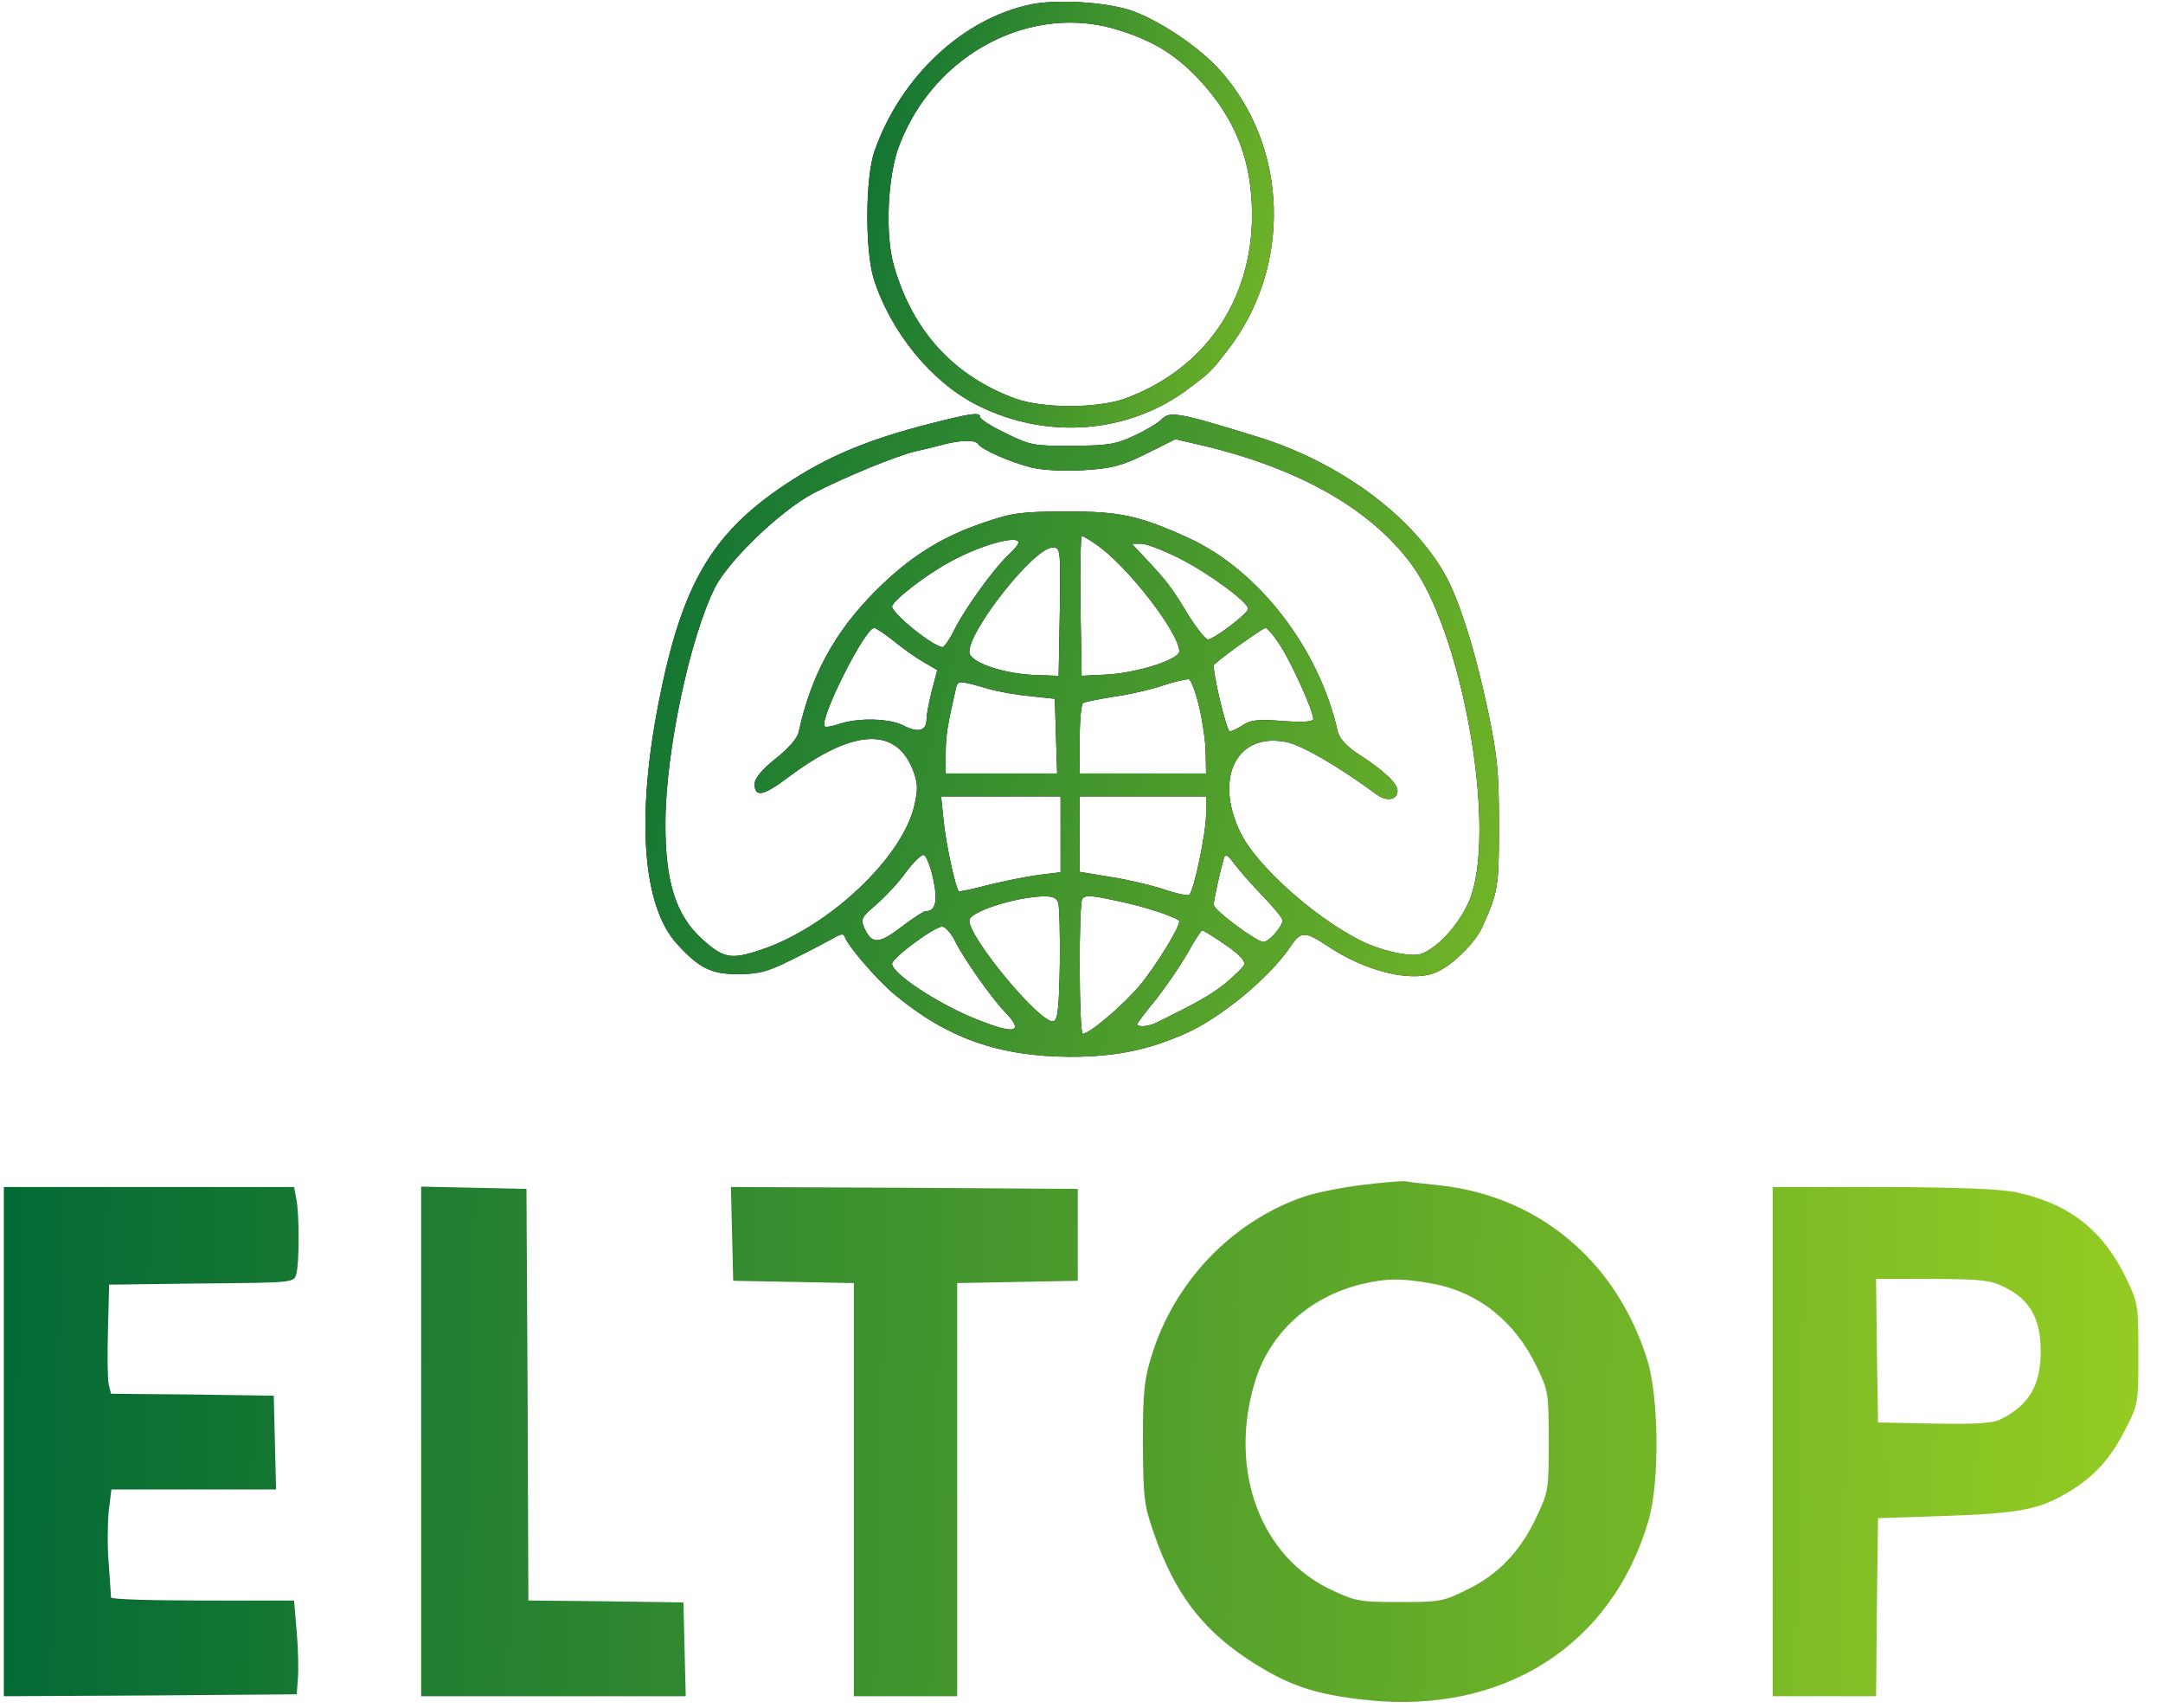 <svg width="76" height="60" viewBox="0 0 76 60" fill="none" xmlns="http://www.w3.org/2000/svg">
<path d="M36.256 0.148C33.847 0.632 31.641 2.691 30.726 5.314C30.404 6.229 30.39 8.798 30.7 9.794C31.291 11.664 32.731 13.426 34.332 14.233C36.78 15.471 39.686 15.242 41.798 13.628C42.552 13.063 42.578 13.022 43.13 12.309C45.404 9.377 45.282 5.166 42.861 2.462C42.094 1.614 40.668 0.673 39.686 0.35C38.771 0.067 37.157 -0.027 36.256 0.148ZM39.363 1.076C40.587 1.466 41.341 1.951 42.175 2.839C43.426 4.211 43.991 5.65 43.991 7.561C43.991 10.56 42.323 12.982 39.525 14.005C38.543 14.354 36.659 14.354 35.677 14.005C33.511 13.211 32.072 11.637 31.413 9.35C31.09 8.274 31.184 6.161 31.601 5.099C32.839 1.856 36.296 0.067 39.363 1.076Z" fill="black"/>
<path d="M36.256 0.148C33.847 0.632 31.641 2.691 30.726 5.314C30.404 6.229 30.39 8.798 30.7 9.794C31.291 11.664 32.731 13.426 34.332 14.233C36.78 15.471 39.686 15.242 41.798 13.628C42.552 13.063 42.578 13.022 43.13 12.309C45.404 9.377 45.282 5.166 42.861 2.462C42.094 1.614 40.668 0.673 39.686 0.35C38.771 0.067 37.157 -0.027 36.256 0.148ZM39.363 1.076C40.587 1.466 41.341 1.951 42.175 2.839C43.426 4.211 43.991 5.65 43.991 7.561C43.991 10.56 42.323 12.982 39.525 14.005C38.543 14.354 36.659 14.354 35.677 14.005C33.511 13.211 32.072 11.637 31.413 9.35C31.09 8.274 31.184 6.161 31.601 5.099C32.839 1.856 36.296 0.067 39.363 1.076Z" fill="url(#paint0_linear_1_255)"/>
<path d="M32.758 14.866C30.511 15.431 29.072 16.036 27.578 17.031C24.982 18.767 23.946 20.57 23.139 24.7C22.345 28.789 22.587 31.843 23.785 33.161C24.565 34.022 25.009 34.238 25.964 34.224C26.704 34.224 27 34.13 27.915 33.673C28.52 33.377 29.139 33.04 29.314 32.946C29.57 32.798 29.65 32.798 29.691 32.933C29.825 33.282 30.794 34.399 31.426 34.937C33.269 36.471 35.085 37.117 37.601 37.13C39.202 37.13 40.386 36.888 41.744 36.269C42.995 35.691 44.691 34.265 45.39 33.188C45.7 32.731 45.888 32.731 46.587 33.202C48.027 34.17 49.709 34.561 50.556 34.117C51.135 33.821 51.874 33.067 52.103 32.529C52.641 31.318 52.668 31.143 52.668 28.991C52.668 27.148 52.614 26.57 52.291 25.022C51.821 22.803 51.256 21.014 50.731 20.112C49.534 18.054 47.018 16.224 44.193 15.35C41.408 14.489 41.099 14.435 40.816 14.731C40.682 14.866 40.238 15.134 39.821 15.323C39.175 15.619 38.892 15.659 37.668 15.659C36.336 15.673 36.202 15.646 35.354 15.229C34.843 14.987 34.439 14.731 34.439 14.65C34.439 14.475 34.13 14.516 32.758 14.866ZM34.372 15.605C34.493 15.794 35.489 16.238 36.242 16.426C36.619 16.52 37.359 16.561 38.072 16.52C39.094 16.453 39.404 16.372 40.278 15.942L41.3 15.431L42.282 15.659C45.659 16.466 48.148 17.879 49.587 19.816C51.336 22.17 52.547 28.776 51.713 31.413C51.444 32.26 50.61 33.256 49.951 33.511C49.601 33.646 48.471 33.404 47.744 33.014C46.117 32.179 44.139 30.39 43.587 29.26C42.632 27.296 43.48 25.682 45.256 26.085C45.807 26.22 47.058 26.946 48.39 27.928C48.74 28.17 49.103 28.103 49.103 27.78C49.103 27.525 48.619 27.067 47.718 26.489C47.314 26.22 47.058 25.937 47.005 25.709C46.359 22.803 44.233 20.031 41.758 18.901C40.049 18.121 39.323 17.96 37.466 17.973C35.933 17.973 35.583 18.014 34.641 18.336C33.067 18.861 31.964 19.561 30.74 20.785C29.327 22.211 28.493 23.731 28.063 25.722C28.009 25.951 27.7 26.3 27.242 26.664C26.785 27.027 26.516 27.35 26.516 27.525C26.502 28.036 26.825 27.969 27.713 27.296C29.96 25.614 31.466 25.52 32.072 27.04C32.247 27.484 32.26 27.7 32.139 28.251C31.749 30.108 29.099 32.596 26.718 33.377C25.668 33.727 25.413 33.673 24.632 32.96C23.744 32.139 23.368 30.942 23.381 28.924C23.381 26.448 24.229 22.439 25.117 20.65C25.601 19.695 27.43 17.933 28.587 17.327C29.677 16.762 31.48 16.022 32.153 15.861C32.408 15.807 32.839 15.7 33.094 15.632C33.74 15.457 34.278 15.444 34.372 15.605ZM38.516 19.13C39.592 19.857 41.435 22.238 41.435 22.883C41.435 23.179 39.888 23.664 38.812 23.704L38.005 23.744L37.964 21.282C37.951 19.937 37.964 18.834 38.018 18.834C38.058 18.834 38.287 18.969 38.516 19.13ZM35.785 19.063C35.785 19.13 35.623 19.318 35.422 19.507C34.91 19.991 33.928 21.35 33.552 22.09C33.377 22.453 33.175 22.735 33.121 22.735C32.812 22.735 31.345 21.565 31.345 21.309C31.345 21.121 32.516 20.206 33.363 19.749C34.426 19.157 35.785 18.78 35.785 19.063ZM41.489 19.641C42.511 20.166 43.856 21.161 43.856 21.39C43.856 21.552 42.646 22.466 42.444 22.466C42.35 22.466 42.027 22.049 41.718 21.552C41.179 20.65 41.005 20.422 40.17 19.534L39.767 19.103H40.103C40.278 19.103 40.91 19.345 41.489 19.641ZM37.238 21.484L37.197 23.744L36.39 23.718C35.273 23.677 34.117 23.287 34.063 22.937C33.969 22.238 36.323 19.238 36.982 19.238C37.265 19.238 37.265 19.265 37.238 21.484ZM31.386 22.507C31.695 22.762 32.166 23.099 32.448 23.26L32.933 23.543L32.744 24.256C32.65 24.632 32.556 25.09 32.556 25.265C32.556 25.682 32.26 25.762 31.749 25.493C31.238 25.238 30.202 25.211 29.516 25.426C29.247 25.52 29.005 25.561 28.978 25.52C28.762 25.305 30.39 22.063 30.713 22.063C30.78 22.063 31.076 22.265 31.386 22.507ZM45.054 22.789C45.498 23.543 46.13 24.969 46.144 25.251C46.144 25.359 45.834 25.386 45.067 25.332C44.22 25.265 43.937 25.291 43.668 25.48C43.48 25.601 43.278 25.695 43.211 25.695C43.09 25.695 42.565 23.448 42.659 23.354C42.969 23.058 44.354 22.076 44.462 22.063C44.543 22.063 44.812 22.399 45.054 22.789ZM42.135 24.834C42.256 25.345 42.363 26.085 42.363 26.462L42.377 27.175H40.157H37.937V25.978C37.937 25.305 37.991 24.74 38.058 24.7C38.126 24.659 38.596 24.565 39.094 24.484C39.605 24.417 40.386 24.242 40.83 24.094C41.273 23.946 41.704 23.852 41.771 23.866C41.852 23.879 42.013 24.323 42.135 24.834ZM34.776 24.215C35.072 24.296 35.704 24.417 36.188 24.457L37.063 24.552L37.103 25.857L37.144 27.175H35.179H33.229V26.462C33.229 25.843 33.296 25.453 33.578 24.229C33.646 23.892 33.659 23.892 34.776 24.215ZM37.265 29.314V30.646L36.498 30.74C36.081 30.794 35.287 30.955 34.735 31.09C34.184 31.238 33.713 31.332 33.686 31.318C33.578 31.197 33.242 29.691 33.161 28.883L33.067 27.982H35.166H37.265V29.314ZM42.377 28.614C42.377 29.247 41.96 31.278 41.785 31.439C41.744 31.48 41.327 31.399 40.87 31.238C40.399 31.09 39.552 30.888 38.986 30.807L37.937 30.632V29.314V27.982H40.157H42.377V28.614ZM32.785 30.861C32.96 31.655 32.879 32.018 32.516 32.018C32.448 32.018 32.058 32.274 31.668 32.569C30.888 33.175 30.632 33.175 30.377 32.623C30.229 32.3 30.256 32.233 30.78 31.789C31.09 31.52 31.574 31.009 31.83 30.646C32.099 30.282 32.381 30.014 32.462 30.04C32.543 30.067 32.691 30.43 32.785 30.861ZM44.354 31.466C44.744 31.87 45.067 32.26 45.067 32.341C45.054 32.556 44.583 33.094 44.395 33.094C44.152 33.094 42.646 31.978 42.646 31.789C42.646 31.628 42.861 30.632 43.009 30.134C43.049 29.987 43.144 30.04 43.359 30.336C43.52 30.552 43.964 31.063 44.354 31.466ZM37.184 31.722C37.224 31.857 37.251 32.825 37.238 33.888C37.211 35.381 37.17 35.825 37.022 35.879C36.605 36.04 33.955 32.852 34.063 32.314C34.13 32.018 35.637 31.534 36.619 31.493C36.982 31.48 37.13 31.547 37.184 31.722ZM39.39 31.682C40.291 31.87 41.435 32.26 41.435 32.368C41.435 32.61 40.641 33.888 40.09 34.574C39.471 35.314 38.3 36.309 38.045 36.323C37.91 36.323 37.897 31.695 38.031 31.574C38.152 31.439 38.341 31.453 39.39 31.682ZM33.552 33.054C33.834 33.632 34.789 35.005 35.3 35.543C36 36.269 35.691 36.363 34.345 35.825C33 35.3 31.345 34.211 31.345 33.861C31.345 33.659 32.825 32.556 33.108 32.556C33.215 32.556 33.417 32.785 33.552 33.054ZM42.847 33.054C43.493 33.484 43.722 33.7 43.722 33.874C43.722 33.942 43.439 34.224 43.09 34.52C42.538 34.964 42.108 35.206 40.601 35.946C40.345 36.067 39.955 36.094 39.955 35.987C39.955 35.946 40.265 35.543 40.641 35.085C41.005 34.614 41.502 33.888 41.744 33.457C41.973 33.04 42.202 32.691 42.242 32.691C42.282 32.691 42.552 32.852 42.847 33.054Z" fill="black"/>
<path d="M32.758 14.866C30.511 15.431 29.072 16.036 27.578 17.031C24.982 18.767 23.946 20.57 23.139 24.7C22.345 28.789 22.587 31.843 23.785 33.161C24.565 34.022 25.009 34.238 25.964 34.224C26.704 34.224 27 34.13 27.915 33.673C28.52 33.377 29.139 33.04 29.314 32.946C29.57 32.798 29.65 32.798 29.691 32.933C29.825 33.282 30.794 34.399 31.426 34.937C33.269 36.471 35.085 37.117 37.601 37.13C39.202 37.13 40.386 36.888 41.744 36.269C42.995 35.691 44.691 34.265 45.39 33.188C45.7 32.731 45.888 32.731 46.587 33.202C48.027 34.17 49.709 34.561 50.556 34.117C51.135 33.821 51.874 33.067 52.103 32.529C52.641 31.318 52.668 31.143 52.668 28.991C52.668 27.148 52.614 26.57 52.291 25.022C51.821 22.803 51.256 21.014 50.731 20.112C49.534 18.054 47.018 16.224 44.193 15.35C41.408 14.489 41.099 14.435 40.816 14.731C40.682 14.866 40.238 15.134 39.821 15.323C39.175 15.619 38.892 15.659 37.668 15.659C36.336 15.673 36.202 15.646 35.354 15.229C34.843 14.987 34.439 14.731 34.439 14.65C34.439 14.475 34.13 14.516 32.758 14.866ZM34.372 15.605C34.493 15.794 35.489 16.238 36.242 16.426C36.619 16.52 37.359 16.561 38.072 16.52C39.094 16.453 39.404 16.372 40.278 15.942L41.3 15.431L42.282 15.659C45.659 16.466 48.148 17.879 49.587 19.816C51.336 22.17 52.547 28.776 51.713 31.413C51.444 32.26 50.61 33.256 49.951 33.511C49.601 33.646 48.471 33.404 47.744 33.014C46.117 32.179 44.139 30.39 43.587 29.26C42.632 27.296 43.48 25.682 45.256 26.085C45.807 26.22 47.058 26.946 48.39 27.928C48.74 28.17 49.103 28.103 49.103 27.78C49.103 27.525 48.619 27.067 47.718 26.489C47.314 26.22 47.058 25.937 47.005 25.709C46.359 22.803 44.233 20.031 41.758 18.901C40.049 18.121 39.323 17.96 37.466 17.973C35.933 17.973 35.583 18.014 34.641 18.336C33.067 18.861 31.964 19.561 30.74 20.785C29.327 22.211 28.493 23.731 28.063 25.722C28.009 25.951 27.7 26.3 27.242 26.664C26.785 27.027 26.516 27.35 26.516 27.525C26.502 28.036 26.825 27.969 27.713 27.296C29.96 25.614 31.466 25.52 32.072 27.04C32.247 27.484 32.26 27.7 32.139 28.251C31.749 30.108 29.099 32.596 26.718 33.377C25.668 33.727 25.413 33.673 24.632 32.96C23.744 32.139 23.368 30.942 23.381 28.924C23.381 26.448 24.229 22.439 25.117 20.65C25.601 19.695 27.43 17.933 28.587 17.327C29.677 16.762 31.48 16.022 32.153 15.861C32.408 15.807 32.839 15.7 33.094 15.632C33.74 15.457 34.278 15.444 34.372 15.605ZM38.516 19.13C39.592 19.857 41.435 22.238 41.435 22.883C41.435 23.179 39.888 23.664 38.812 23.704L38.005 23.744L37.964 21.282C37.951 19.937 37.964 18.834 38.018 18.834C38.058 18.834 38.287 18.969 38.516 19.13ZM35.785 19.063C35.785 19.13 35.623 19.318 35.422 19.507C34.91 19.991 33.928 21.35 33.552 22.09C33.377 22.453 33.175 22.735 33.121 22.735C32.812 22.735 31.345 21.565 31.345 21.309C31.345 21.121 32.516 20.206 33.363 19.749C34.426 19.157 35.785 18.78 35.785 19.063ZM41.489 19.641C42.511 20.166 43.856 21.161 43.856 21.39C43.856 21.552 42.646 22.466 42.444 22.466C42.35 22.466 42.027 22.049 41.718 21.552C41.179 20.65 41.005 20.422 40.17 19.534L39.767 19.103H40.103C40.278 19.103 40.91 19.345 41.489 19.641ZM37.238 21.484L37.197 23.744L36.39 23.718C35.273 23.677 34.117 23.287 34.063 22.937C33.969 22.238 36.323 19.238 36.982 19.238C37.265 19.238 37.265 19.265 37.238 21.484ZM31.386 22.507C31.695 22.762 32.166 23.099 32.448 23.26L32.933 23.543L32.744 24.256C32.65 24.632 32.556 25.09 32.556 25.265C32.556 25.682 32.26 25.762 31.749 25.493C31.238 25.238 30.202 25.211 29.516 25.426C29.247 25.52 29.005 25.561 28.978 25.52C28.762 25.305 30.39 22.063 30.713 22.063C30.78 22.063 31.076 22.265 31.386 22.507ZM45.054 22.789C45.498 23.543 46.13 24.969 46.144 25.251C46.144 25.359 45.834 25.386 45.067 25.332C44.22 25.265 43.937 25.291 43.668 25.48C43.48 25.601 43.278 25.695 43.211 25.695C43.09 25.695 42.565 23.448 42.659 23.354C42.969 23.058 44.354 22.076 44.462 22.063C44.543 22.063 44.812 22.399 45.054 22.789ZM42.135 24.834C42.256 25.345 42.363 26.085 42.363 26.462L42.377 27.175H40.157H37.937V25.978C37.937 25.305 37.991 24.74 38.058 24.7C38.126 24.659 38.596 24.565 39.094 24.484C39.605 24.417 40.386 24.242 40.83 24.094C41.273 23.946 41.704 23.852 41.771 23.866C41.852 23.879 42.013 24.323 42.135 24.834ZM34.776 24.215C35.072 24.296 35.704 24.417 36.188 24.457L37.063 24.552L37.103 25.857L37.144 27.175H35.179H33.229V26.462C33.229 25.843 33.296 25.453 33.578 24.229C33.646 23.892 33.659 23.892 34.776 24.215ZM37.265 29.314V30.646L36.498 30.74C36.081 30.794 35.287 30.955 34.735 31.09C34.184 31.238 33.713 31.332 33.686 31.318C33.578 31.197 33.242 29.691 33.161 28.883L33.067 27.982H35.166H37.265V29.314ZM42.377 28.614C42.377 29.247 41.96 31.278 41.785 31.439C41.744 31.48 41.327 31.399 40.87 31.238C40.399 31.09 39.552 30.888 38.986 30.807L37.937 30.632V29.314V27.982H40.157H42.377V28.614ZM32.785 30.861C32.96 31.655 32.879 32.018 32.516 32.018C32.448 32.018 32.058 32.274 31.668 32.569C30.888 33.175 30.632 33.175 30.377 32.623C30.229 32.3 30.256 32.233 30.78 31.789C31.09 31.52 31.574 31.009 31.83 30.646C32.099 30.282 32.381 30.014 32.462 30.04C32.543 30.067 32.691 30.43 32.785 30.861ZM44.354 31.466C44.744 31.87 45.067 32.26 45.067 32.341C45.054 32.556 44.583 33.094 44.395 33.094C44.152 33.094 42.646 31.978 42.646 31.789C42.646 31.628 42.861 30.632 43.009 30.134C43.049 29.987 43.144 30.04 43.359 30.336C43.52 30.552 43.964 31.063 44.354 31.466ZM37.184 31.722C37.224 31.857 37.251 32.825 37.238 33.888C37.211 35.381 37.17 35.825 37.022 35.879C36.605 36.04 33.955 32.852 34.063 32.314C34.13 32.018 35.637 31.534 36.619 31.493C36.982 31.48 37.13 31.547 37.184 31.722ZM39.39 31.682C40.291 31.87 41.435 32.26 41.435 32.368C41.435 32.61 40.641 33.888 40.09 34.574C39.471 35.314 38.3 36.309 38.045 36.323C37.91 36.323 37.897 31.695 38.031 31.574C38.152 31.439 38.341 31.453 39.39 31.682ZM33.552 33.054C33.834 33.632 34.789 35.005 35.3 35.543C36 36.269 35.691 36.363 34.345 35.825C33 35.3 31.345 34.211 31.345 33.861C31.345 33.659 32.825 32.556 33.108 32.556C33.215 32.556 33.417 32.785 33.552 33.054ZM42.847 33.054C43.493 33.484 43.722 33.7 43.722 33.874C43.722 33.942 43.439 34.224 43.09 34.52C42.538 34.964 42.108 35.206 40.601 35.946C40.345 36.067 39.955 36.094 39.955 35.987C39.955 35.946 40.265 35.543 40.641 35.085C41.005 34.614 41.502 33.888 41.744 33.457C41.973 33.04 42.202 32.691 42.242 32.691C42.282 32.691 42.552 32.852 42.847 33.054Z" fill="url(#paint1_linear_1_255)"/>
<path fill-rule="evenodd" clip-rule="evenodd" d="M47.825 41.637C47.085 41.731 46.13 41.919 45.713 42.081C43.238 42.969 41.26 45.054 40.466 47.623C40.197 48.498 40.157 48.901 40.157 50.718C40.17 52.641 40.197 52.883 40.547 53.879C41.247 55.924 42.215 57.215 43.816 58.278C45.229 59.206 46.144 59.529 48.027 59.731C52.83 60.242 56.65 57.807 57.928 53.408C58.318 52.049 58.291 49.103 57.874 47.758C57.457 46.44 56.798 45.269 55.937 44.327C54.525 42.78 52.641 41.852 50.502 41.637C49.991 41.583 49.48 41.529 49.372 41.502C49.265 41.489 48.565 41.543 47.825 41.637ZM50.3 45.094C51.942 45.39 53.233 46.426 54 48.027C54.404 48.861 54.417 48.969 54.417 50.65C54.417 52.332 54.404 52.426 53.986 53.3C53.422 54.511 52.628 55.332 51.538 55.856C50.704 56.273 50.569 56.287 49.17 56.287C47.798 56.287 47.623 56.26 46.803 55.87C44.3 54.713 43.17 51.7 44.072 48.619C44.569 46.883 45.969 45.578 47.825 45.121C48.727 44.906 49.238 44.906 50.3 45.094ZM0.135 50.65V59.596L5.287 59.569L10.426 59.529L10.466 58.991C10.493 58.695 10.48 57.955 10.426 57.336L10.332 56.233H7.117C5.354 56.233 3.901 56.193 3.901 56.126C3.901 56.092 3.886 55.874 3.865 55.573L3.865 55.573L3.865 55.572L3.865 55.572C3.851 55.386 3.836 55.168 3.821 54.942C3.767 54.336 3.78 53.502 3.821 53.085L3.915 52.332H6.807H9.7L9.659 50.677L9.619 49.036L6.767 48.995L3.901 48.969L3.821 48.646C3.78 48.484 3.767 47.61 3.794 46.735L3.834 45.135L7.076 45.094L7.08 45.094C10.318 45.067 10.332 45.067 10.412 44.758C10.52 44.368 10.52 42.659 10.412 42.121L10.332 41.704H5.233H0.135V50.65ZM14.798 59.596V50.65V41.691L16.655 41.731L18.498 41.771L18.538 48.995L18.565 56.233L21.296 56.26L24.013 56.3L24.054 57.942L24.094 59.596H19.439H14.798ZM25.722 43.345L25.762 45L27.888 45.04L30 45.081V52.332V59.596H31.816H33.632V52.332V45.081L35.758 45.04L37.87 45V43.386V41.771L31.776 41.731L25.682 41.704L25.722 43.345ZM62.287 59.596V50.65V41.704H66.161C68.852 41.718 70.278 41.771 70.856 41.892C72.713 42.296 73.897 43.224 74.718 44.933C75.121 45.767 75.135 45.874 75.135 47.569C75.135 49.305 75.135 49.332 74.664 50.247C74.153 51.256 73.574 51.888 72.673 52.426C71.637 53.045 70.964 53.166 68.408 53.26L65.987 53.341L65.946 56.462L65.919 59.596H64.103H62.287ZM71.704 47.462C71.704 46.359 71.327 45.673 70.493 45.256C69.942 44.973 69.7 44.946 67.897 44.933H65.919L65.946 47.448L65.987 49.978L67.964 50.018C69.484 50.045 70.036 50.005 70.318 49.856C71.314 49.345 71.704 48.659 71.704 47.462Z" fill="url(#paint2_linear_1_255)"/>
<defs>
<linearGradient id="paint0_linear_1_255" x1="27.483" y1="7.183" x2="50.792" y2="11.517" gradientUnits="userSpaceOnUse">
<stop stop-color="#036A35"/>
<stop offset="1" stop-color="#94CC23"/>
</linearGradient>
<linearGradient id="paint1_linear_1_255" x1="16.396" y1="25.299" x2="63.852" y2="37.575" gradientUnits="userSpaceOnUse">
<stop stop-color="#036A35"/>
<stop offset="1" stop-color="#94CC23"/>
</linearGradient>
<linearGradient id="paint2_linear_1_255" x1="0.101" y1="50.65" x2="75.131" y2="52.325" gradientUnits="userSpaceOnUse">
<stop stop-color="#036A35"/>
<stop offset="1" stop-color="#94CC23"/>
</linearGradient>
</defs>
</svg>
